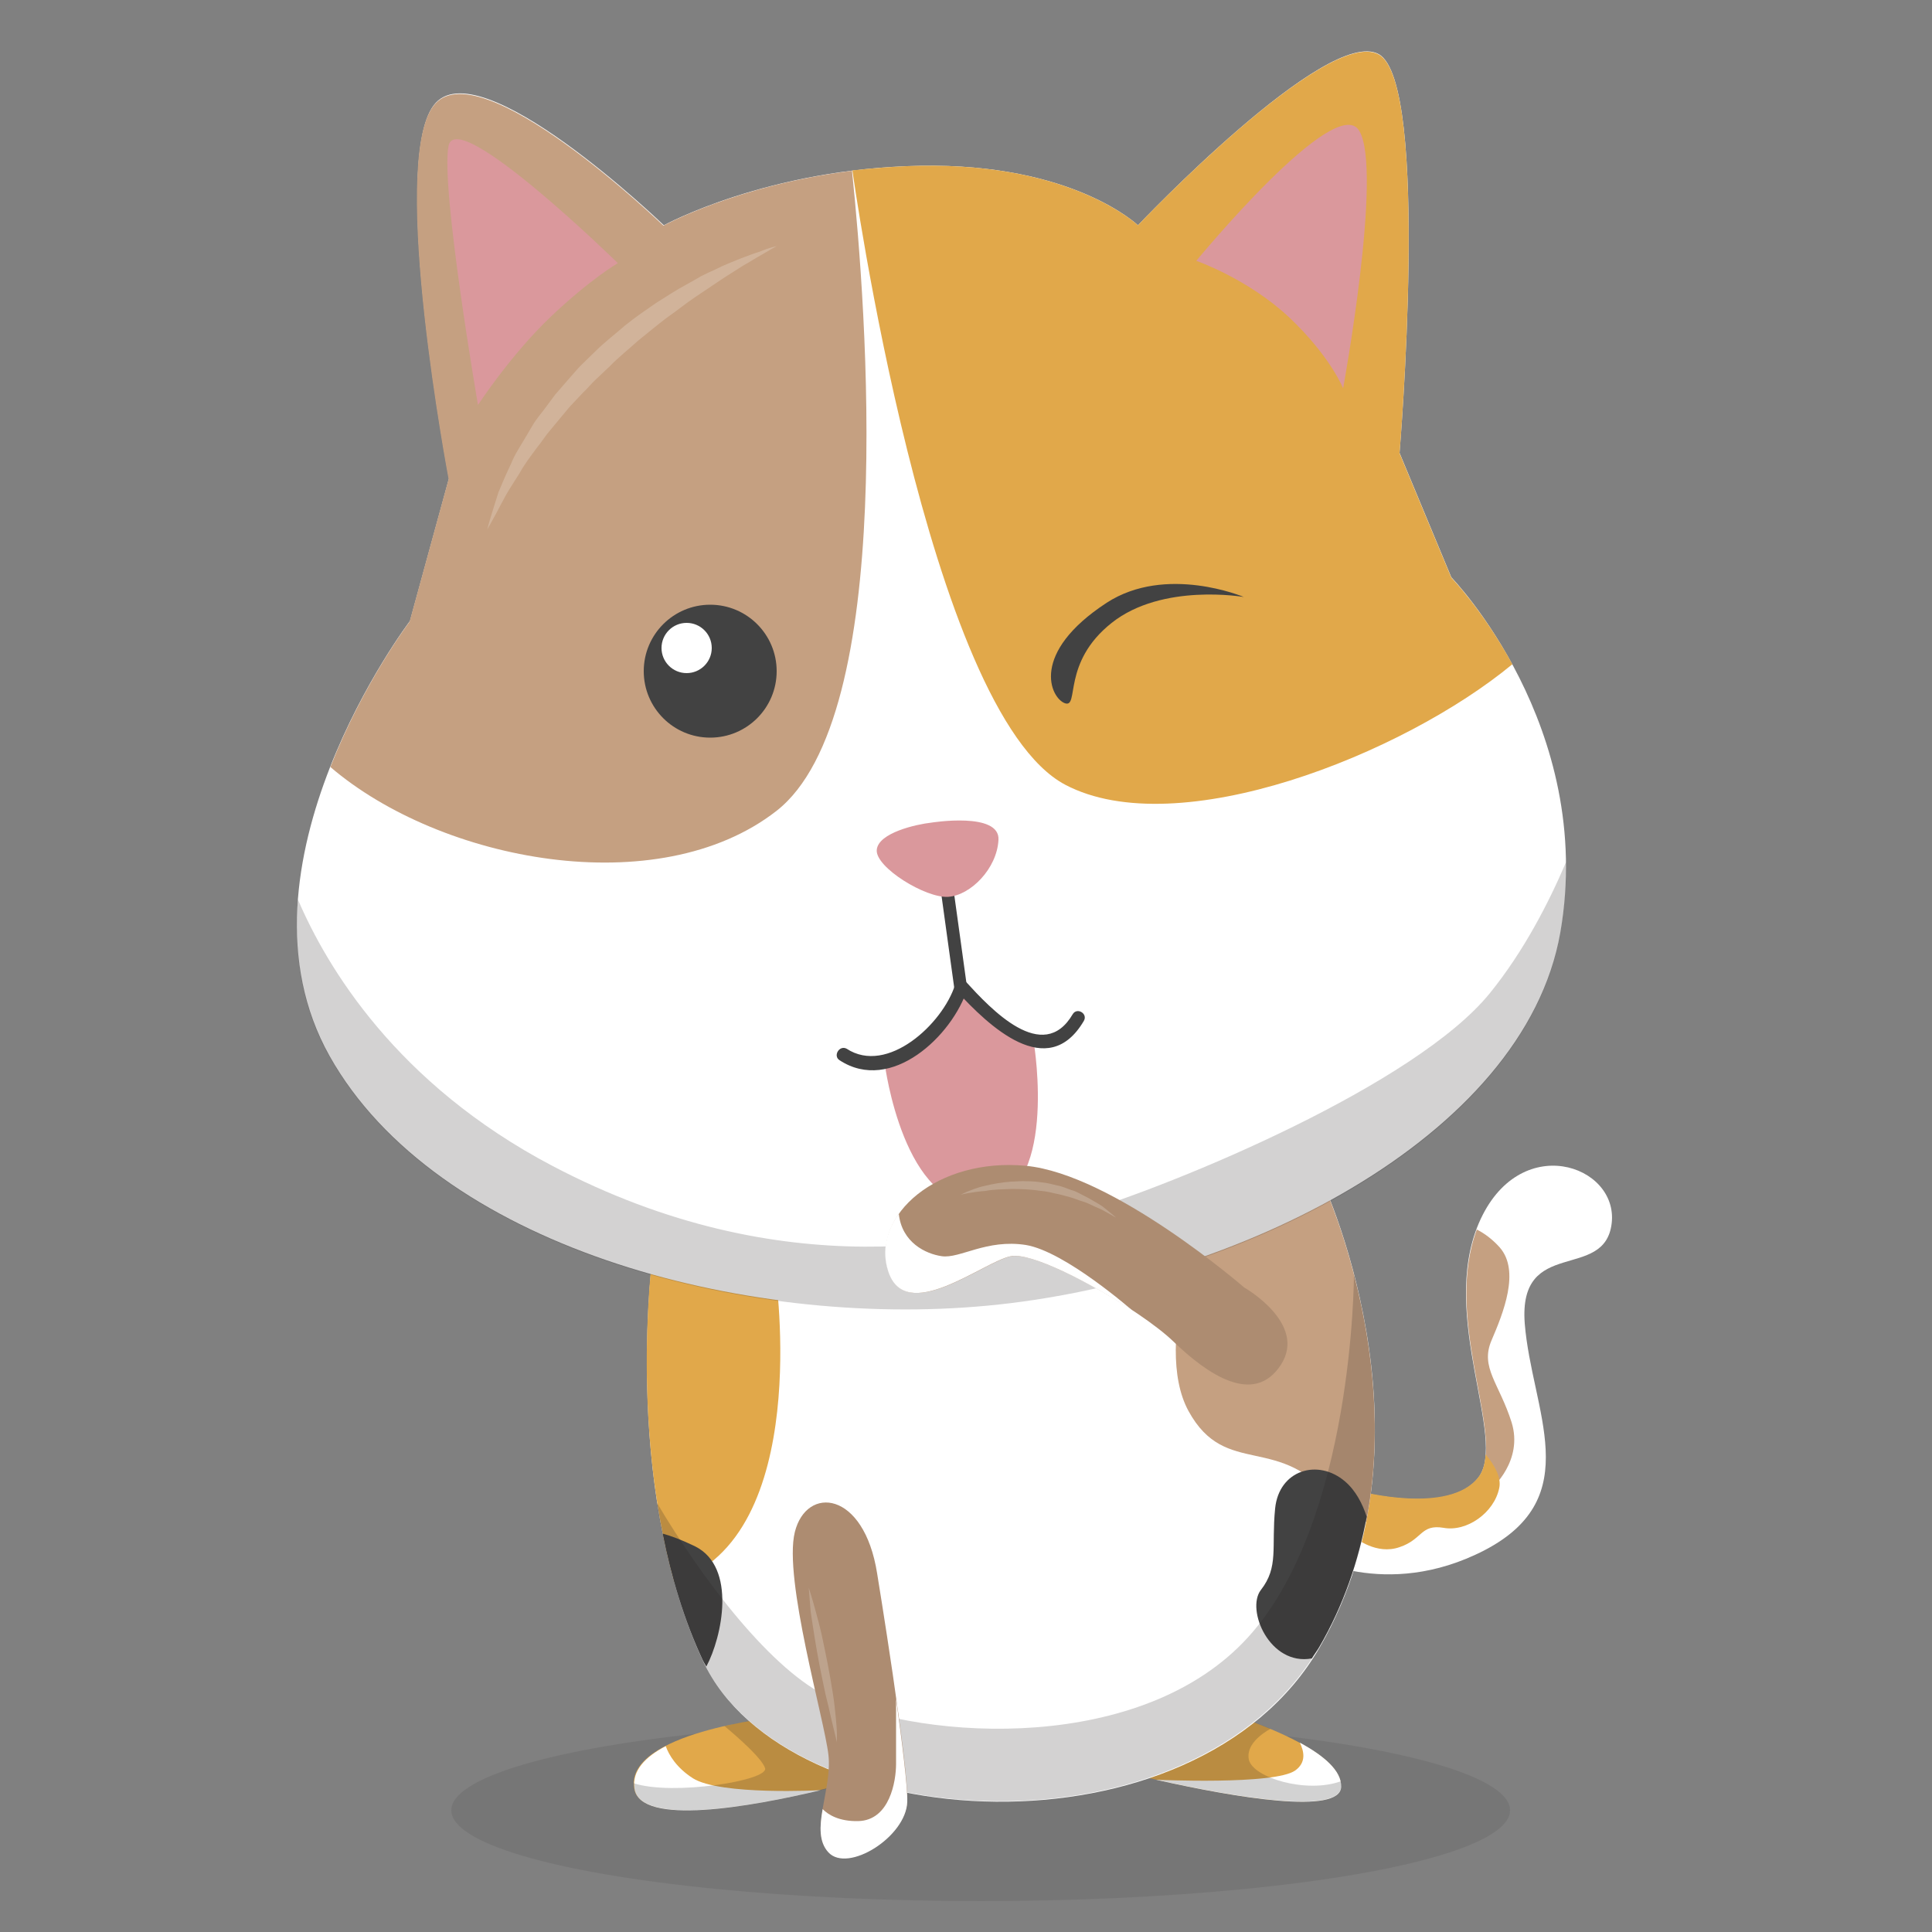 <?xml version="1.0" encoding="utf-8"?>
<!-- Generator: Adobe Illustrator 21.1.0, SVG Export Plug-In . SVG Version: 6.00 Build 0)  -->
<svg version="1.1" id="Capa_1" xmlns="http://www.w3.org/2000/svg" xmlns:xlink="http://www.w3.org/1999/xlink" x="0px" y="0px"
	 viewBox="0 0 500 500" style="enable-background:new 0 0 500 500;" xml:space="preserve">
<rect x="0" y="0" width="500" height="500" fill="#808080" stroke="none"/>
<style type="text/css">
	.st0{opacity:0.1;}
	.st1{fill:#221E1F;}
	.st2{fill:#FFFFFF;}
	.st3{fill:#C5A081;}
	.st4{fill:#E1A84A;}
	.st5{opacity:0.2;fill:#221E1F;}
	.st6{fill:#424242;}
	.st7{opacity:0.2;}
	.st8{fill:#DA989C;}
	.st9{fill:#AD8C71;}
</style>
<g>
	<g class="st0">
		<ellipse class="st1" cx="253.8" cy="468.5" rx="137" ry="23.5"/>
	</g>
	<path class="st2" d="M351.8,386c0,0,23.2,6.3,30.8-3.6c7.6-9.8-10.2-41.6,0.1-65.8c10.3-24.1,36.2-15.2,34.4,0
		c-1.8,15.2-24.2,3.3-22.5,25.9c1.8,22.6,16.1,44.9-10.4,58.7c-25.7,13.3-46.3,1.2-46.3,1.2L351.8,386z"/>
	<path class="st3" d="M386,346.9c3-7,7.5-18,2.1-24.1c-1.6-1.8-3.7-3.5-5.9-4.6c-8.3,22.2,5.6,50.2,1.7,61.8
		c1.3,3.2,2.1,5.2,2.1,5.2s8.3-7.1,5.2-17.1C388,358,383,353.9,386,346.9z"/>
	<path class="st4" d="M388,385.1c0.6-2.7-1.2-5.9-3.5-8.7c-0.2,2.4-0.7,4.4-1.9,5.9c-7.6,9.8-30.8,3.6-30.8,3.6l-1,1.2v10.9
		c0,0,5.4,4.5,11.4,2.4c6-2,5.4-6,11.4-5C379.6,396.5,386.7,391.5,388,385.1z"/>
	<path class="st4" d="M306.7,440.1c0,0,40.6,10.2,40.3,22.2c-0.3,12-70.4-7.3-70.4-7.3L306.7,440.1z"/>
	<path class="st2" d="M336.4,451c1.1,2.3,1.7,5.1-1.2,7.2c-5.4,3.8-35.9,2.4-36,2.4c20.5,4.6,47.7,9.2,47.9,1.8
		C347.2,458.2,342.5,454.3,336.4,451z"/>
	<path class="st5" d="M347.1,462.3c0-0.4,0-0.9-0.1-1.3c-8.9,3.2-22.7-0.9-23.8-5.6c-0.8-3.8,3.3-6.7,5.6-8c-5-2.1-10.1-3.8-14.1-5
		c-3.4-0.5-7.2-0.8-11-0.7l-27,13.4C276.6,455,346.8,474.3,347.1,462.3z"/>
	<path class="st4" d="M201,444.4c0,0-39.2,4-36.9,18.4c2.3,14.4,62.9-3.4,62.9-3.4L201,444.4z"/>
	<path class="st2" d="M212.4,463.3c-0.1,0-26,1.4-33.1-3.1c-4.2-2.7-6.2-6-7-8.3c-5.2,2.7-8.8,6.3-8.1,11
		C165.7,472.7,194.3,467.6,212.4,463.3z"/>
	<path class="st5" d="M227,459.5l-26-15.1c0,0-6.2,0.6-13.5,2.3c3.7,3.1,9.7,8.4,10.5,10.9c1,3.2-23.9,7.2-34,3.9
		c0,0.4,0,0.9,0.1,1.3C166.5,477.3,227,459.5,227,459.5z"/>
	<path class="st2" d="M341.5,304.1c0,0,32.2,66.6,0,122.3c-32.2,55.6-138.1,49.6-159.6,3.4c-21.5-46.3-12.7-107.3-12.7-107.3
		L341.5,304.1z"/>
	<path class="st3" d="M314.3,307c-0.6,1.4-1.1,3-1.7,4.6c0,0-14.7,35.9-5,53.6c9.7,17.7,23.8,5.2,37.9,23.8c2.9,3.8,5.6,5.2,8.1,4.8
		c8.9-46.1-12.1-89.6-12.1-89.6L314.3,307z"/>
	<path class="st4" d="M174.5,409.4c36.1-11.7,26.2-79.5,26.2-79.5s-6.8-5-16-9.1l-15.5,1.6C169.1,322.4,162.7,367.4,174.5,409.4z"/>
	<path class="st2" d="M171.8,58.3c0,0,26.8-14.7,66.4-15.4c39.6-0.7,56.3,15.4,56.3,15.4S343.4,6.7,356.8,14
		c13.4,7.4,5.4,103.2,5.4,103.2l13.4,32.2c0,0,37.5,38.6,28.2,92c-9.4,53.4-84.5,90.3-148.2,96.3c-63.7,6-142.8-15.4-170.3-64.4
		s20.8-112.6,20.8-112.6l10.1-36.9c0,0-15.4-81.1-4-96.5S171.8,58.3,171.8,58.3z"/>
	<path class="st3" d="M112.1,27.5c-11.4,15.4,4,96.5,4,96.5l-10.1,36.9c0,0-11.9,15.7-20.5,37.6c28.6,24.5,84.8,35.2,115.4,11.4
		c31.4-24.4,23.3-130.1,19.6-165.7c-29.7,3.7-48.8,14.2-48.8,14.2S123.5,12,112.1,27.5z"/>
	<g>
		<circle class="st6" cx="183.8" cy="173.7" r="17.2"/>
		<circle class="st2" cx="177.7" cy="167.7" r="6.5"/>
	</g>
	<g class="st7">
		<path class="st1" d="M385.6,257c-19.2,23.7-80.9,49.4-106.6,57.1c-25.7,7.8-76.2,19.1-136.1-12.4c-40.3-21.2-58.3-51.4-65.8-68.9
			c-1.1,13.6,0.8,27.7,8.2,40.7c27.5,48.9,106.6,70.4,170.3,64.4c63.7-6,138.8-42.9,148.2-96.3c1.1-6.4,1.6-12.6,1.5-18.5
			C400.9,233.4,394.5,246,385.6,257z"/>
	</g>
	<path class="st8" d="M229,275.5c0,0,4.9,37.8,25,36c20.1-1.8,13.6-41.3,13.6-41.3L248.8,257C248.8,257,239,273.3,229,275.5z"/>
	<path class="st9" d="M322,333.2c0,0-33.9-29.4-56.6-31.5s-39.9,12.7-35.5,27.1c4.4,14.4,24.7-2.3,31.8-3.7
		c7.1-1.3,33.3,13.7,42,22.1c8.7,8.4,20.8,16.8,27.8,6C338.4,342.5,322,333.2,322,333.2z"/>
	<g>
		<path class="st6" d="M243.4,229.9c1.3,9.2,2.5,18.4,3.8,27.5c0.3,2.1,3.5,1.2,3.2-0.9c-1.3-9.2-2.5-18.4-3.8-27.5
			C246.3,226.8,243.1,227.7,243.4,229.9L243.4,229.9z"/>
	</g>
	<path class="st8" d="M241,212.9c0,0,17.9-2.9,17.4,4.5c-0.4,7.4-7.2,14.3-13,14.7c-5.8,0.4-18.8-7.6-18.5-12.1
		S237.3,213.3,241,212.9z"/>
	<path class="st4" d="M375.6,149.5l-13.4-32.2c0,0,8-95.9-5.4-103.2c-13.4-7.4-62.3,44.2-62.3,44.2s-16.8-16.1-56.3-15.4
		c-6.2,0.1-12.1,0.6-17.6,1.2l0,0c0,0,19.5,140.2,55.1,159c29.1,15.3,87.4-7.8,115.7-31.2C383.6,157.7,375.6,149.5,375.6,149.5z"/>
	<g>
		<path class="st6" d="M217.3,274.4c13.3,8.7,29.2-6.3,33.1-18.6c-0.9,0.2-1.9,0.5-2.8,0.7c8.2,8.9,23.5,23.7,32.9,7.7
			c1.1-1.9-1.8-3.6-2.9-1.7c-7.7,13.1-21.2-1.4-27.6-8.4c-0.9-1-2.4-0.4-2.8,0.7c-3.2,10.2-17.6,23.5-28.1,16.6
			C217.2,270.4,215.5,273.3,217.3,274.4L217.3,274.4z"/>
	</g>
	<path class="st6" d="M321.9,154.5c0,0-20.1-8.5-35.5,1.5c-19.9,13-14.6,24.6-10.8,26c3.8,1.3-0.9-10.5,12.1-20.8
		C300.8,150.8,321.9,154.5,321.9,154.5z"/>
	<path class="st8" d="M123.7,104.8c0,0,8.5-13,18.8-22.8c10.3-9.8,17.4-13.9,17.4-13.9s-41.6-40.7-43.8-30.4
		C113.9,48,123.7,104.8,123.7,104.8z"/>
	<path class="st8" d="M309.6,67.5c0,0,13.3,4.6,24,14.6c10.7,10.1,14,18.4,14,18.4s10.3-56.2,4.2-66.6
		C345.8,23.5,309.6,67.5,309.6,67.5z"/>
	<path class="st6" d="M179.9,400.2c-3.5-1.7-6.2-2.7-8.4-3.3c2.2,11.1,5.5,22.3,10.4,32.8c0.3,0.6,0.6,1.1,0.9,1.6
		C186.9,423.6,190.7,405.6,179.9,400.2z"/>
	<path class="st6" d="M348.1,383.4c-7-6-17.1-3-18.1,7c-1,10.1,1,15.1-3.7,21.1c-3.9,5.1,2.3,19.7,13.2,17.7c0.6-1,1.3-1.9,1.9-2.9
		c6.4-11,10.2-22.5,12.3-33.8C352.6,389.2,350.9,385.8,348.1,383.4z"/>
	<path class="st2" d="M243.7,325.1c-4.1-0.6-10.3-3.5-11.1-11c-3.2,4.4-4.4,9.6-2.8,14.7c4.4,14.4,24.7-2.3,31.8-3.7
		c5.2-1,20.3,6.7,31.5,14.1c0,0,0,0,0,0s-17.4-15.3-27.6-17C255.3,320.6,248.4,325.8,243.7,325.1z"/>
	<g class="st7">
		<path class="st1" d="M350.4,329.9c0,0.5-0.1,63.7-27.3,93.7c-27.3,30.2-83.2,27-108.2,15.8c-14.8-6.6-32.9-30.2-44.9-50.5
			c2.1,13.6,5.8,27.7,11.8,40.7c21.5,46.3,127.4,52.3,159.6-3.4C361.1,392.4,356.8,354.4,350.4,329.9z"/>
	</g>
	<path class="st9" d="M227,407.2c0,0,8.2,50,7.8,59c-0.3,9-15.4,18.4-20.4,13.1c-5-5.4,1-16.1,0-25.1c-1-9.1-11.7-45.6-8.7-57.7
		C208.7,384.4,223.6,385.7,227,407.2z"/>
	<path class="st2" d="M231.9,456.5c0,4.4-1.6,14.6-9.8,14.8c-4.9,0.1-7.7-1.6-9.2-3.1c-0.8,4.5-1,8.5,1.5,11.2
		c5,5.4,20.1-4,20.4-13.1c0.1-3.8-1.3-15.1-2.9-26.7C231.9,445.8,231.9,453.9,231.9,456.5z"/>
	<g class="st7">
		<path class="st2" d="M201,63.7c0,0-1.5,0.8-4,2.3c-1.3,0.7-2.8,1.7-4.6,2.7c-1.7,1.1-3.7,2.3-5.8,3.7c-2.1,1.4-4.3,2.9-6.7,4.5
			c-2.4,1.6-4.7,3.5-7.3,5.3c-2.5,1.9-4.9,3.9-7.5,6c-2.4,2.2-5,4.2-7.3,6.6l-3.6,3.4c-1.2,1.1-2.2,2.4-3.4,3.5
			c-1.1,1.2-2.2,2.3-3.3,3.5c-1,1.2-2,2.4-3,3.6c-1,1.2-2,2.4-2.9,3.5c-0.9,1.2-1.7,2.4-2.6,3.5c-1.7,2.3-3.3,4.4-4.5,6.6
			c-1.3,2.1-2.6,4-3.6,5.8c-1,1.8-1.8,3.4-2.5,4.7c-1.4,2.6-2.3,4.1-2.3,4.1s0.4-1.6,1.3-4.5c0.4-1.4,1-3.1,1.6-5.1
			c0.8-1.9,1.7-4.1,2.8-6.4c0.6-1.2,1-2.4,1.7-3.6c0.7-1.2,1.4-2.4,2.2-3.7c0.8-1.3,1.5-2.6,2.3-3.9c0.8-1.3,1.8-2.5,2.8-3.8
			c1-1.3,1.9-2.6,2.9-3.9c1.1-1.3,2.2-2.5,3.3-3.8c1.1-1.2,2.2-2.6,3.4-3.8l3.7-3.6c2.4-2.4,5.2-4.5,7.7-6.7c2.6-2.1,5.4-4,8-5.8
			c2.7-1.7,5.3-3.4,7.9-4.8c1.3-0.7,2.5-1.4,3.7-2.1c1.2-0.6,2.4-1.2,3.6-1.7c2.3-1.2,4.5-2,6.4-2.8c1.9-0.7,3.6-1.4,5-1.8
			C199.3,64,201,63.7,201,63.7z"/>
	</g>
	<g class="st7">
		<path class="st2" d="M248.6,309.2c0,0,0.6-0.3,1.7-0.8c1.1-0.4,2.6-1.1,4.6-1.5c2-0.5,4.3-0.9,6.8-1.1c1.3,0,2.6-0.2,3.9-0.1
			c1.3,0,2.7,0.1,4,0.3c1.4,0.1,2.7,0.5,4,0.8c1.3,0.2,2.5,0.8,3.7,1.2c1.2,0.3,2.3,1,3.3,1.5c1.1,0.5,2,1.1,2.9,1.6
			c0.9,0.5,1.7,1,2.3,1.5c0.6,0.5,1.2,1,1.6,1.3c0.9,0.7,1.4,1.2,1.4,1.2s-0.6-0.3-1.6-0.9c-0.5-0.3-1.1-0.6-1.8-1
			c-0.7-0.4-1.6-0.7-2.4-1.1c-0.9-0.4-1.8-0.9-2.9-1.2c-1.1-0.3-2.1-0.8-3.3-1.1c-1.2-0.3-2.4-0.7-3.6-0.9c-1.2-0.3-2.5-0.6-3.8-0.7
			c-2.6-0.4-5.2-0.5-7.6-0.5c-2.4,0.1-4.7,0.1-6.7,0.5C251.2,308.5,248.6,309.2,248.6,309.2z"/>
	</g>
	<g class="st7">
		<path class="st2" d="M209.3,410.9c0,0,0.8,2.4,1.8,6.1c0.5,1.9,1.1,4,1.6,6.3c0.5,2.3,1,4.8,1.5,7.3c0.5,2.5,0.9,5,1.3,7.4
			c0.4,2.4,0.6,4.6,0.8,6.5c0.2,1.9,0.3,3.5,0.3,4.6c0,1.1,0,1.8,0,1.8s-0.6-2.5-1.5-6.2c-0.4-1.9-0.9-4-1.5-6.4
			c-0.5-2.3-1-4.8-1.5-7.3c-0.5-2.5-0.9-5-1.3-7.4c-0.4-2.4-0.7-4.6-1-6.5C209.5,413.5,209.3,410.9,209.3,410.9z"/>
	</g>
</g>
</svg>
